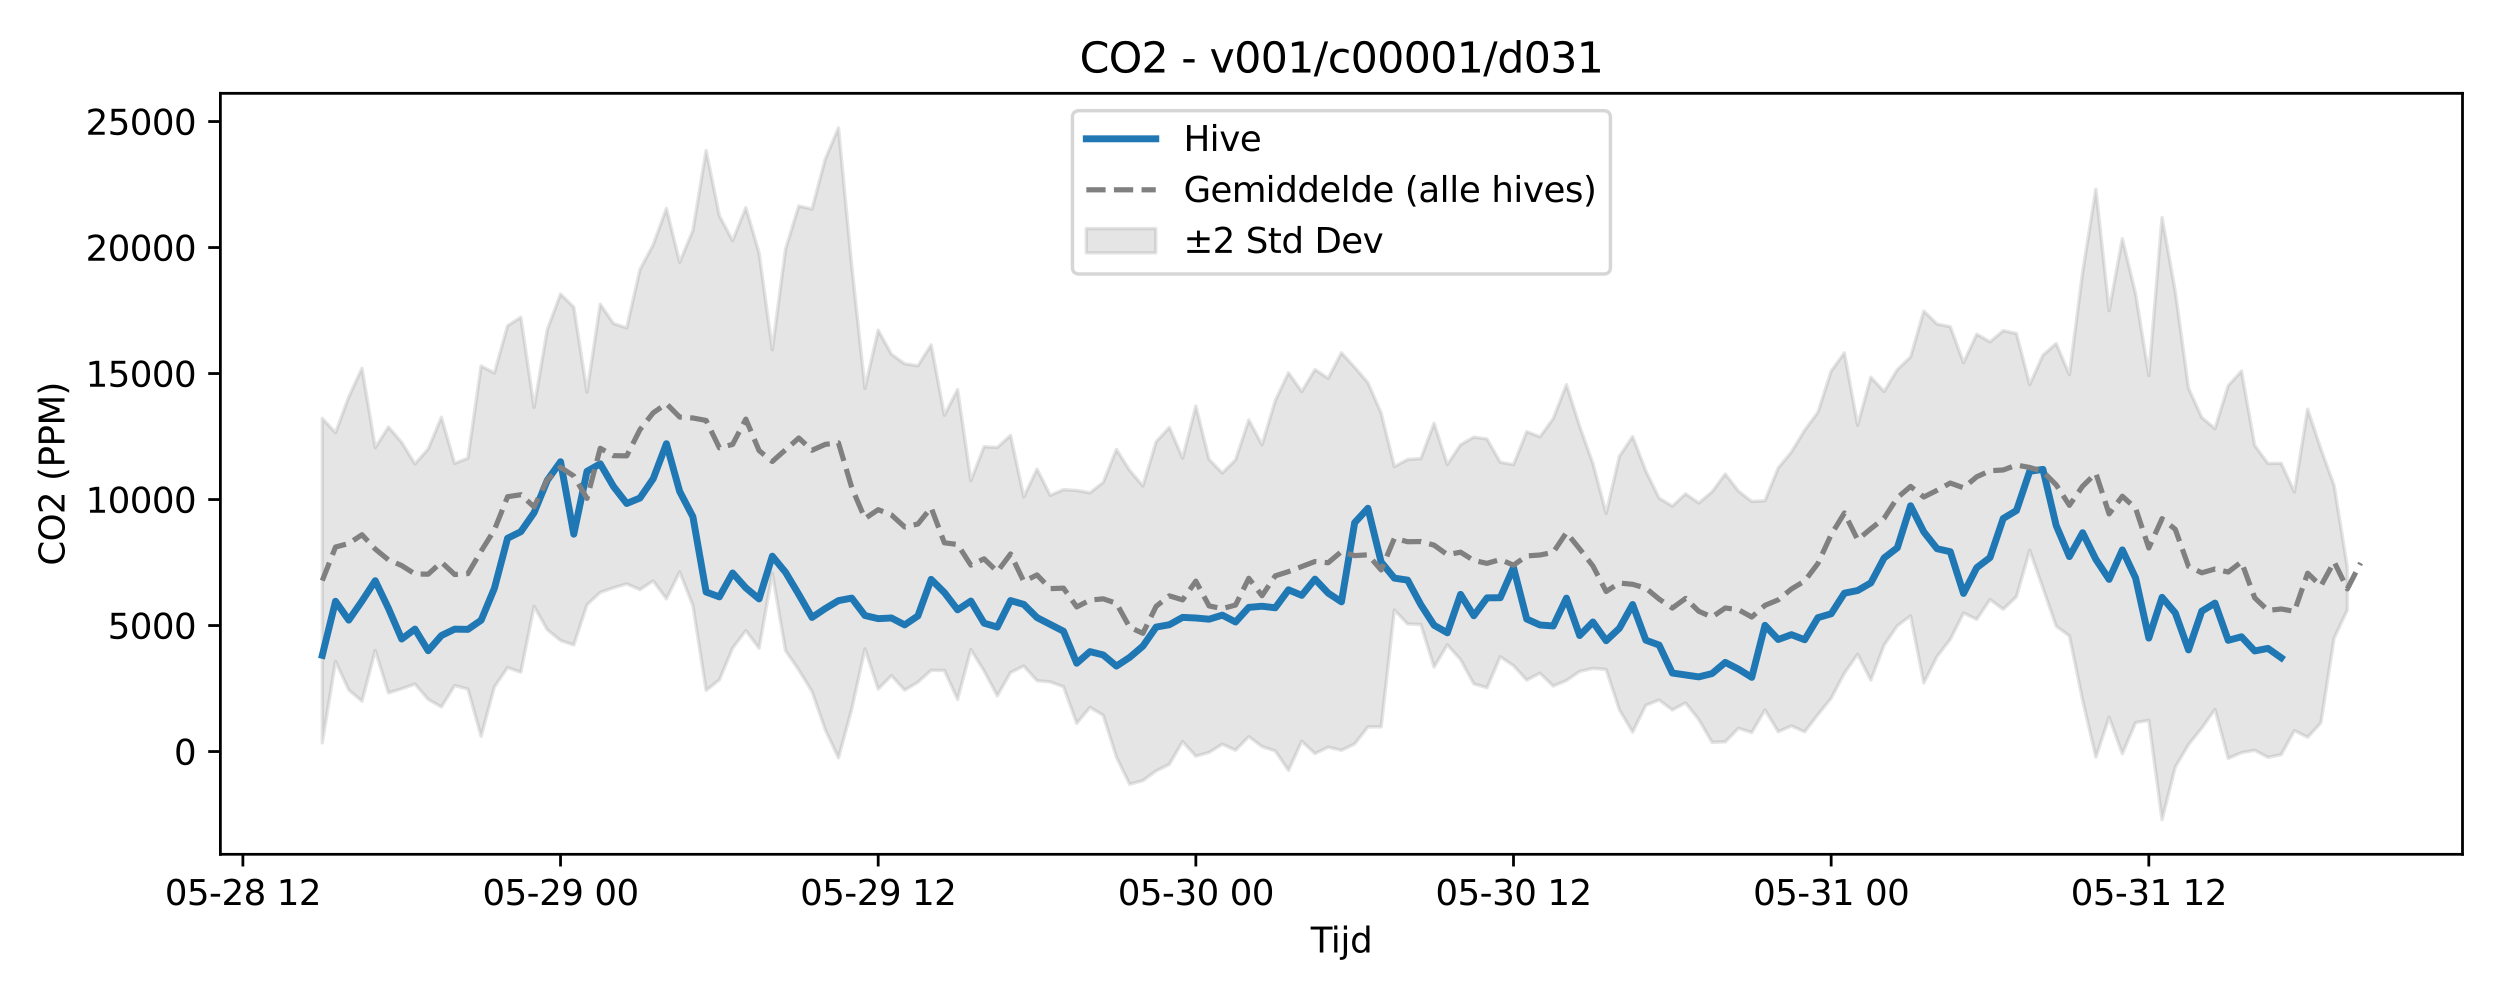 <?xml version="1.0" encoding="utf-8" standalone="no"?>
<!DOCTYPE svg PUBLIC "-//W3C//DTD SVG 1.1//EN"
  "http://www.w3.org/Graphics/SVG/1.1/DTD/svg11.dtd">
<svg xmlns:xlink="http://www.w3.org/1999/xlink" width="720pt" height="288pt" viewBox="0 0 720 288" xmlns="http://www.w3.org/2000/svg" version="1.1">
 <defs>
  <style type="text/css">*{stroke-linejoin: round; stroke-linecap: butt}</style>
 </defs>
 <g id="figure_1">
  <g id="patch_1">
   <path d="M 0 288 
L 720 288 
L 720 0 
L 0 0 
z
" style="fill: #ffffff"/>
  </g>
  <g id="axes_1">
   <g id="patch_2">
    <path d="M 63.47 246.04 
L 709.2 246.04 
L 709.2 26.88 
L 63.47 26.88 
z
" style="fill: #ffffff"/>
   </g>
   <g id="FillBetweenPolyCollection_1">
    <defs>
     <path id="m0a6877c847" d="M 92.821 -167.5 
L 92.821 -74.069 
L 96.633 -97.52 
L 100.445 -89.284 
L 104.257 -86.049 
L 108.069 -100.66 
L 111.881 -88.466 
L 115.693 -89.632 
L 119.504 -90.99 
L 123.316 -86.577 
L 127.128 -84.383 
L 130.94 -90.548 
L 134.752 -89.564 
L 138.564 -75.95 
L 142.376 -90.168 
L 146.187 -95.728 
L 149.999 -94.416 
L 153.811 -113.359 
L 157.623 -106.636 
L 161.435 -103.533 
L 165.247 -102.256 
L 169.059 -113.844 
L 172.871 -117.391 
L 176.682 -118.718 
L 180.494 -119.848 
L 184.306 -118.187 
L 188.118 -120.691 
L 191.93 -115.537 
L 195.742 -123.287 
L 199.554 -113.608 
L 203.365 -89.174 
L 207.177 -92.185 
L 210.989 -101.336 
L 214.801 -106.379 
L 218.613 -101.303 
L 222.425 -122.898 
L 226.237 -100.626 
L 230.049 -95.045 
L 233.86 -88.849 
L 237.672 -77.862 
L 241.484 -69.738 
L 245.296 -83.769 
L 249.108 -101.11 
L 252.92 -89.539 
L 256.732 -93.422 
L 260.543 -89.243 
L 264.355 -91.521 
L 268.167 -94.946 
L 271.979 -94.919 
L 275.791 -86.577 
L 279.603 -100.914 
L 283.415 -94.774 
L 287.226 -87.603 
L 291.038 -94.303 
L 294.85 -96.189 
L 298.662 -91.961 
L 302.474 -91.606 
L 306.286 -90.229 
L 310.098 -79.669 
L 313.91 -84.264 
L 317.721 -82.013 
L 321.533 -69.94 
L 325.345 -62.147 
L 329.157 -63.18 
L 332.969 -65.991 
L 336.781 -67.884 
L 340.593 -74.423 
L 344.404 -70.209 
L 348.216 -71.299 
L 352.028 -73.666 
L 355.84 -71.939 
L 359.652 -75.849 
L 363.464 -72.978 
L 367.276 -71.719 
L 371.088 -66.117 
L 374.899 -74.509 
L 378.711 -70.983 
L 382.523 -72.814 
L 386.335 -71.915 
L 390.147 -73.749 
L 393.959 -78.647 
L 397.771 -78.667 
L 401.582 -112.316 
L 405.394 -108.289 
L 409.206 -108.134 
L 413.018 -95.883 
L 416.83 -102.279 
L 420.642 -98.028 
L 424.454 -91.052 
L 428.266 -89.93 
L 432.077 -98.853 
L 435.889 -96.294 
L 439.701 -92.12 
L 443.513 -94.12 
L 447.325 -90.412 
L 451.137 -92.013 
L 454.949 -94.619 
L 458.76 -95.512 
L 462.572 -95.17 
L 466.384 -83.578 
L 470.196 -77.168 
L 474.008 -84.88 
L 477.82 -86.394 
L 481.632 -83.531 
L 485.444 -85.546 
L 489.255 -80.766 
L 493.067 -74.215 
L 496.879 -74.339 
L 500.691 -78.259 
L 504.503 -77.035 
L 508.315 -83.526 
L 512.127 -77.276 
L 515.938 -78.925 
L 519.75 -77.234 
L 523.562 -82.184 
L 527.374 -86.903 
L 531.186 -94.116 
L 534.998 -99.571 
L 538.81 -92.133 
L 542.621 -102.191 
L 546.433 -107.764 
L 550.245 -110.626 
L 554.057 -91.32 
L 557.869 -98.926 
L 561.681 -103.855 
L 565.493 -111.446 
L 569.305 -109.622 
L 573.116 -115.322 
L 576.928 -112.532 
L 580.74 -116.172 
L 584.552 -129.521 
L 588.364 -118.69 
L 592.176 -107.665 
L 595.988 -104.853 
L 599.799 -86.364 
L 603.611 -69.947 
L 607.423 -81.445 
L 611.235 -70.92 
L 615.047 -79.882 
L 618.859 -80.523 
L 622.671 -51.922 
L 626.483 -67.087 
L 630.294 -73.547 
L 634.106 -78.305 
L 637.918 -83.675 
L 641.73 -69.583 
L 645.542 -71.233 
L 649.354 -71.924 
L 653.166 -69.883 
L 656.977 -70.661 
L 660.789 -77.575 
L 664.601 -75.667 
L 668.413 -79.812 
L 672.225 -104.22 
L 676.037 -112.316 
L 676.037 -124.509 
L 676.037 -124.509 
L 672.225 -148.196 
L 668.413 -158.699 
L 664.601 -170.164 
L 660.789 -146.307 
L 656.977 -154.571 
L 653.166 -154.516 
L 649.354 -159.724 
L 645.542 -181.125 
L 641.73 -176.927 
L 637.918 -164.576 
L 634.106 -167.764 
L 630.294 -176.216 
L 626.483 -204.02 
L 622.671 -225.335 
L 618.859 -179.846 
L 615.047 -203.378 
L 611.235 -219.252 
L 607.423 -198.537 
L 603.611 -233.5 
L 599.799 -209.588 
L 595.988 -180.083 
L 592.176 -189.07 
L 588.364 -185.693 
L 584.552 -177.223 
L 580.74 -191.956 
L 576.928 -192.764 
L 573.116 -189.533 
L 569.305 -191.757 
L 565.493 -183.577 
L 561.681 -193.919 
L 557.869 -194.669 
L 554.057 -198.41 
L 550.245 -185.195 
L 546.433 -181.536 
L 542.621 -175.26 
L 538.81 -179.351 
L 534.998 -165.53 
L 531.186 -186.376 
L 527.374 -181.131 
L 523.562 -169.264 
L 519.75 -164.107 
L 515.938 -157.834 
L 512.127 -153.215 
L 508.315 -143.794 
L 504.503 -143.569 
L 500.691 -146.543 
L 496.879 -151.473 
L 493.067 -146.365 
L 489.255 -143.132 
L 485.444 -145.759 
L 481.632 -142.23 
L 477.82 -144.545 
L 474.008 -152.349 
L 470.196 -162.259 
L 466.384 -156.591 
L 462.572 -140.132 
L 458.76 -154.504 
L 454.949 -165.197 
L 451.137 -177.221 
L 447.325 -167.421 
L 443.513 -162.201 
L 439.701 -163.678 
L 435.889 -154.182 
L 432.077 -154.869 
L 428.266 -161.574 
L 424.454 -162.115 
L 420.642 -159.915 
L 416.83 -154.234 
L 413.018 -166.105 
L 409.206 -155.929 
L 405.394 -155.676 
L 401.582 -153.632 
L 397.771 -169.03 
L 393.959 -177.783 
L 390.147 -182.22 
L 386.335 -186.397 
L 382.523 -179.043 
L 378.711 -181.575 
L 374.899 -175.22 
L 371.088 -180.637 
L 367.276 -172.599 
L 363.464 -159.899 
L 359.652 -167.055 
L 355.84 -155.556 
L 352.028 -151.77 
L 348.216 -155.695 
L 344.404 -171.048 
L 340.593 -156.054 
L 336.781 -164.911 
L 332.969 -160.766 
L 329.157 -148.037 
L 325.345 -152.534 
L 321.533 -158.551 
L 317.721 -149.066 
L 313.91 -146.076 
L 310.098 -146.75 
L 306.286 -147 
L 302.474 -145.335 
L 298.662 -152.89 
L 294.85 -144.892 
L 291.038 -162.613 
L 287.226 -159.123 
L 283.415 -159.345 
L 279.603 -149.577 
L 275.791 -175.808 
L 271.979 -168.427 
L 268.167 -188.671 
L 264.355 -182.655 
L 260.543 -183.226 
L 256.732 -185.99 
L 252.92 -192.901 
L 249.108 -176.187 
L 245.296 -211.465 
L 241.484 -251.158 
L 237.672 -242.187 
L 233.86 -227.793 
L 230.049 -228.662 
L 226.237 -216.271 
L 222.425 -187.289 
L 218.613 -215.176 
L 214.801 -228.203 
L 210.989 -218.679 
L 207.177 -225.895 
L 203.365 -244.641 
L 199.554 -221.637 
L 195.742 -212.49 
L 191.93 -227.956 
L 188.118 -217.522 
L 184.306 -210.35 
L 180.494 -193.574 
L 176.682 -194.822 
L 172.871 -200.386 
L 169.059 -175.096 
L 165.247 -199.557 
L 161.435 -203.302 
L 157.623 -193.087 
L 153.811 -170.695 
L 149.999 -196.621 
L 146.187 -194.18 
L 142.376 -180.574 
L 138.564 -182.587 
L 134.752 -156.03 
L 130.94 -154.541 
L 127.128 -167.841 
L 123.316 -158.701 
L 119.504 -154.393 
L 115.693 -160.606 
L 111.881 -165.012 
L 108.069 -159.092 
L 104.257 -181.949 
L 100.445 -173.677 
L 96.633 -163.388 
L 92.821 -167.5 
z
" style="stroke: #808080; stroke-opacity: 0.2"/>
    </defs>
    <g clip-path="url(#p10523b67d0)">
     <use xlink:href="#m0a6877c847" x="0" y="288" style="fill: #808080; fill-opacity: 0.2; stroke: #808080; stroke-opacity: 0.2"/>
    </g>
   </g>
   <g id="matplotlib.axis_1">
    <g id="xtick_1">
     <g id="line2d_1">
      <defs>
       <path id="m5e63319140" d="M 0 0 
L 0 3.5 
" style="stroke: #000000; stroke-width: 0.8"/>
      </defs>
      <g>
       <use xlink:href="#m5e63319140" x="69.95" y="246.04" style="stroke: #000000; stroke-width: 0.8"/>
      </g>
     </g>
     <g id="text_1">
      <!-- 05-28 12 -->
      <g transform="translate(47.47 260.638) scale(0.1 -0.1)">
       <defs>
        <path id="DejaVuSans-30" d="M 2034 4250 
Q 1547 4250 1301 3770 
Q 1056 3291 1056 2328 
Q 1056 1369 1301 889 
Q 1547 409 2034 409 
Q 2525 409 2770 889 
Q 3016 1369 3016 2328 
Q 3016 3291 2770 3770 
Q 2525 4250 2034 4250 
z
M 2034 4750 
Q 2819 4750 3233 4129 
Q 3647 3509 3647 2328 
Q 3647 1150 3233 529 
Q 2819 -91 2034 -91 
Q 1250 -91 836 529 
Q 422 1150 422 2328 
Q 422 3509 836 4129 
Q 1250 4750 2034 4750 
z
" transform="scale(0.016)"/>
        <path id="DejaVuSans-35" d="M 691 4666 
L 3169 4666 
L 3169 4134 
L 1269 4134 
L 1269 2991 
Q 1406 3038 1543 3061 
Q 1681 3084 1819 3084 
Q 2600 3084 3056 2656 
Q 3513 2228 3513 1497 
Q 3513 744 3044 326 
Q 2575 -91 1722 -91 
Q 1428 -91 1123 -41 
Q 819 9 494 109 
L 494 744 
Q 775 591 1075 516 
Q 1375 441 1709 441 
Q 2250 441 2565 725 
Q 2881 1009 2881 1497 
Q 2881 1984 2565 2268 
Q 2250 2553 1709 2553 
Q 1456 2553 1204 2497 
Q 953 2441 691 2322 
L 691 4666 
z
" transform="scale(0.016)"/>
        <path id="DejaVuSans-2d" d="M 313 2009 
L 1997 2009 
L 1997 1497 
L 313 1497 
L 313 2009 
z
" transform="scale(0.016)"/>
        <path id="DejaVuSans-32" d="M 1228 531 
L 3431 531 
L 3431 0 
L 469 0 
L 469 531 
Q 828 903 1448 1529 
Q 2069 2156 2228 2338 
Q 2531 2678 2651 2914 
Q 2772 3150 2772 3378 
Q 2772 3750 2511 3984 
Q 2250 4219 1831 4219 
Q 1534 4219 1204 4116 
Q 875 4013 500 3803 
L 500 4441 
Q 881 4594 1212 4672 
Q 1544 4750 1819 4750 
Q 2544 4750 2975 4387 
Q 3406 4025 3406 3419 
Q 3406 3131 3298 2873 
Q 3191 2616 2906 2266 
Q 2828 2175 2409 1742 
Q 1991 1309 1228 531 
z
" transform="scale(0.016)"/>
        <path id="DejaVuSans-38" d="M 2034 2216 
Q 1584 2216 1326 1975 
Q 1069 1734 1069 1313 
Q 1069 891 1326 650 
Q 1584 409 2034 409 
Q 2484 409 2743 651 
Q 3003 894 3003 1313 
Q 3003 1734 2745 1975 
Q 2488 2216 2034 2216 
z
M 1403 2484 
Q 997 2584 770 2862 
Q 544 3141 544 3541 
Q 544 4100 942 4425 
Q 1341 4750 2034 4750 
Q 2731 4750 3128 4425 
Q 3525 4100 3525 3541 
Q 3525 3141 3298 2862 
Q 3072 2584 2669 2484 
Q 3125 2378 3379 2068 
Q 3634 1759 3634 1313 
Q 3634 634 3220 271 
Q 2806 -91 2034 -91 
Q 1263 -91 848 271 
Q 434 634 434 1313 
Q 434 1759 690 2068 
Q 947 2378 1403 2484 
z
M 1172 3481 
Q 1172 3119 1398 2916 
Q 1625 2713 2034 2713 
Q 2441 2713 2670 2916 
Q 2900 3119 2900 3481 
Q 2900 3844 2670 4047 
Q 2441 4250 2034 4250 
Q 1625 4250 1398 4047 
Q 1172 3844 1172 3481 
z
" transform="scale(0.016)"/>
        <path id="DejaVuSans-20" transform="scale(0.016)"/>
        <path id="DejaVuSans-31" d="M 794 531 
L 1825 531 
L 1825 4091 
L 703 3866 
L 703 4441 
L 1819 4666 
L 2450 4666 
L 2450 531 
L 3481 531 
L 3481 0 
L 794 0 
L 794 531 
z
" transform="scale(0.016)"/>
       </defs>
       <use xlink:href="#DejaVuSans-30"/>
       <use xlink:href="#DejaVuSans-35" transform="translate(63.623 0)"/>
       <use xlink:href="#DejaVuSans-2d" transform="translate(127.246 0)"/>
       <use xlink:href="#DejaVuSans-32" transform="translate(163.33 0)"/>
       <use xlink:href="#DejaVuSans-38" transform="translate(226.953 0)"/>
       <use xlink:href="#DejaVuSans-20" transform="translate(290.576 0)"/>
       <use xlink:href="#DejaVuSans-31" transform="translate(322.363 0)"/>
       <use xlink:href="#DejaVuSans-32" transform="translate(385.986 0)"/>
      </g>
     </g>
    </g>
    <g id="xtick_2">
     <g id="line2d_2">
      <g>
       <use xlink:href="#m5e63319140" x="161.435" y="246.04" style="stroke: #000000; stroke-width: 0.8"/>
      </g>
     </g>
     <g id="text_2">
      <!-- 05-29 00 -->
      <g transform="translate(138.954 260.638) scale(0.1 -0.1)">
       <defs>
        <path id="DejaVuSans-39" d="M 703 97 
L 703 672 
Q 941 559 1184 500 
Q 1428 441 1663 441 
Q 2288 441 2617 861 
Q 2947 1281 2994 2138 
Q 2813 1869 2534 1725 
Q 2256 1581 1919 1581 
Q 1219 1581 811 2004 
Q 403 2428 403 3163 
Q 403 3881 828 4315 
Q 1253 4750 1959 4750 
Q 2769 4750 3195 4129 
Q 3622 3509 3622 2328 
Q 3622 1225 3098 567 
Q 2575 -91 1691 -91 
Q 1453 -91 1209 -44 
Q 966 3 703 97 
z
M 1959 2075 
Q 2384 2075 2632 2365 
Q 2881 2656 2881 3163 
Q 2881 3666 2632 3958 
Q 2384 4250 1959 4250 
Q 1534 4250 1286 3958 
Q 1038 3666 1038 3163 
Q 1038 2656 1286 2365 
Q 1534 2075 1959 2075 
z
" transform="scale(0.016)"/>
       </defs>
       <use xlink:href="#DejaVuSans-30"/>
       <use xlink:href="#DejaVuSans-35" transform="translate(63.623 0)"/>
       <use xlink:href="#DejaVuSans-2d" transform="translate(127.246 0)"/>
       <use xlink:href="#DejaVuSans-32" transform="translate(163.33 0)"/>
       <use xlink:href="#DejaVuSans-39" transform="translate(226.953 0)"/>
       <use xlink:href="#DejaVuSans-20" transform="translate(290.576 0)"/>
       <use xlink:href="#DejaVuSans-30" transform="translate(322.363 0)"/>
       <use xlink:href="#DejaVuSans-30" transform="translate(385.986 0)"/>
      </g>
     </g>
    </g>
    <g id="xtick_3">
     <g id="line2d_3">
      <g>
       <use xlink:href="#m5e63319140" x="252.92" y="246.04" style="stroke: #000000; stroke-width: 0.8"/>
      </g>
     </g>
     <g id="text_3">
      <!-- 05-29 12 -->
      <g transform="translate(230.439 260.638) scale(0.1 -0.1)">
       <use xlink:href="#DejaVuSans-30"/>
       <use xlink:href="#DejaVuSans-35" transform="translate(63.623 0)"/>
       <use xlink:href="#DejaVuSans-2d" transform="translate(127.246 0)"/>
       <use xlink:href="#DejaVuSans-32" transform="translate(163.33 0)"/>
       <use xlink:href="#DejaVuSans-39" transform="translate(226.953 0)"/>
       <use xlink:href="#DejaVuSans-20" transform="translate(290.576 0)"/>
       <use xlink:href="#DejaVuSans-31" transform="translate(322.363 0)"/>
       <use xlink:href="#DejaVuSans-32" transform="translate(385.986 0)"/>
      </g>
     </g>
    </g>
    <g id="xtick_4">
     <g id="line2d_4">
      <g>
       <use xlink:href="#m5e63319140" x="344.404" y="246.04" style="stroke: #000000; stroke-width: 0.8"/>
      </g>
     </g>
     <g id="text_4">
      <!-- 05-30 00 -->
      <g transform="translate(321.924 260.638) scale(0.1 -0.1)">
       <defs>
        <path id="DejaVuSans-33" d="M 2597 2516 
Q 3050 2419 3304 2112 
Q 3559 1806 3559 1356 
Q 3559 666 3084 287 
Q 2609 -91 1734 -91 
Q 1441 -91 1130 -33 
Q 819 25 488 141 
L 488 750 
Q 750 597 1062 519 
Q 1375 441 1716 441 
Q 2309 441 2620 675 
Q 2931 909 2931 1356 
Q 2931 1769 2642 2001 
Q 2353 2234 1838 2234 
L 1294 2234 
L 1294 2753 
L 1863 2753 
Q 2328 2753 2575 2939 
Q 2822 3125 2822 3475 
Q 2822 3834 2567 4026 
Q 2313 4219 1838 4219 
Q 1578 4219 1281 4162 
Q 984 4106 628 3988 
L 628 4550 
Q 988 4650 1302 4700 
Q 1616 4750 1894 4750 
Q 2613 4750 3031 4423 
Q 3450 4097 3450 3541 
Q 3450 3153 3228 2886 
Q 3006 2619 2597 2516 
z
" transform="scale(0.016)"/>
       </defs>
       <use xlink:href="#DejaVuSans-30"/>
       <use xlink:href="#DejaVuSans-35" transform="translate(63.623 0)"/>
       <use xlink:href="#DejaVuSans-2d" transform="translate(127.246 0)"/>
       <use xlink:href="#DejaVuSans-33" transform="translate(163.33 0)"/>
       <use xlink:href="#DejaVuSans-30" transform="translate(226.953 0)"/>
       <use xlink:href="#DejaVuSans-20" transform="translate(290.576 0)"/>
       <use xlink:href="#DejaVuSans-30" transform="translate(322.363 0)"/>
       <use xlink:href="#DejaVuSans-30" transform="translate(385.986 0)"/>
      </g>
     </g>
    </g>
    <g id="xtick_5">
     <g id="line2d_5">
      <g>
       <use xlink:href="#m5e63319140" x="435.889" y="246.04" style="stroke: #000000; stroke-width: 0.8"/>
      </g>
     </g>
     <g id="text_5">
      <!-- 05-30 12 -->
      <g transform="translate(413.409 260.638) scale(0.1 -0.1)">
       <use xlink:href="#DejaVuSans-30"/>
       <use xlink:href="#DejaVuSans-35" transform="translate(63.623 0)"/>
       <use xlink:href="#DejaVuSans-2d" transform="translate(127.246 0)"/>
       <use xlink:href="#DejaVuSans-33" transform="translate(163.33 0)"/>
       <use xlink:href="#DejaVuSans-30" transform="translate(226.953 0)"/>
       <use xlink:href="#DejaVuSans-20" transform="translate(290.576 0)"/>
       <use xlink:href="#DejaVuSans-31" transform="translate(322.363 0)"/>
       <use xlink:href="#DejaVuSans-32" transform="translate(385.986 0)"/>
      </g>
     </g>
    </g>
    <g id="xtick_6">
     <g id="line2d_6">
      <g>
       <use xlink:href="#m5e63319140" x="527.374" y="246.04" style="stroke: #000000; stroke-width: 0.8"/>
      </g>
     </g>
     <g id="text_6">
      <!-- 05-31 00 -->
      <g transform="translate(504.894 260.638) scale(0.1 -0.1)">
       <use xlink:href="#DejaVuSans-30"/>
       <use xlink:href="#DejaVuSans-35" transform="translate(63.623 0)"/>
       <use xlink:href="#DejaVuSans-2d" transform="translate(127.246 0)"/>
       <use xlink:href="#DejaVuSans-33" transform="translate(163.33 0)"/>
       <use xlink:href="#DejaVuSans-31" transform="translate(226.953 0)"/>
       <use xlink:href="#DejaVuSans-20" transform="translate(290.576 0)"/>
       <use xlink:href="#DejaVuSans-30" transform="translate(322.363 0)"/>
       <use xlink:href="#DejaVuSans-30" transform="translate(385.986 0)"/>
      </g>
     </g>
    </g>
    <g id="xtick_7">
     <g id="line2d_7">
      <g>
       <use xlink:href="#m5e63319140" x="618.859" y="246.04" style="stroke: #000000; stroke-width: 0.8"/>
      </g>
     </g>
     <g id="text_7">
      <!-- 05-31 12 -->
      <g transform="translate(596.378 260.638) scale(0.1 -0.1)">
       <use xlink:href="#DejaVuSans-30"/>
       <use xlink:href="#DejaVuSans-35" transform="translate(63.623 0)"/>
       <use xlink:href="#DejaVuSans-2d" transform="translate(127.246 0)"/>
       <use xlink:href="#DejaVuSans-33" transform="translate(163.33 0)"/>
       <use xlink:href="#DejaVuSans-31" transform="translate(226.953 0)"/>
       <use xlink:href="#DejaVuSans-20" transform="translate(290.576 0)"/>
       <use xlink:href="#DejaVuSans-31" transform="translate(322.363 0)"/>
       <use xlink:href="#DejaVuSans-32" transform="translate(385.986 0)"/>
      </g>
     </g>
    </g>
    <g id="text_8">
     <!-- Tijd -->
     <g transform="translate(377.485 274.317) scale(0.1 -0.1)">
      <defs>
       <path id="DejaVuSans-54" d="M -19 4666 
L 3928 4666 
L 3928 4134 
L 2272 4134 
L 2272 0 
L 1638 0 
L 1638 4134 
L -19 4134 
L -19 4666 
z
" transform="scale(0.016)"/>
       <path id="DejaVuSans-69" d="M 603 3500 
L 1178 3500 
L 1178 0 
L 603 0 
L 603 3500 
z
M 603 4863 
L 1178 4863 
L 1178 4134 
L 603 4134 
L 603 4863 
z
" transform="scale(0.016)"/>
       <path id="DejaVuSans-6a" d="M 603 3500 
L 1178 3500 
L 1178 -63 
Q 1178 -731 923 -1031 
Q 669 -1331 103 -1331 
L -116 -1331 
L -116 -844 
L 38 -844 
Q 366 -844 484 -692 
Q 603 -541 603 -63 
L 603 3500 
z
M 603 4863 
L 1178 4863 
L 1178 4134 
L 603 4134 
L 603 4863 
z
" transform="scale(0.016)"/>
       <path id="DejaVuSans-64" d="M 2906 2969 
L 2906 4863 
L 3481 4863 
L 3481 0 
L 2906 0 
L 2906 525 
Q 2725 213 2448 61 
Q 2172 -91 1784 -91 
Q 1150 -91 751 415 
Q 353 922 353 1747 
Q 353 2572 751 3078 
Q 1150 3584 1784 3584 
Q 2172 3584 2448 3432 
Q 2725 3281 2906 2969 
z
M 947 1747 
Q 947 1113 1208 752 
Q 1469 391 1925 391 
Q 2381 391 2643 752 
Q 2906 1113 2906 1747 
Q 2906 2381 2643 2742 
Q 2381 3103 1925 3103 
Q 1469 3103 1208 2742 
Q 947 2381 947 1747 
z
" transform="scale(0.016)"/>
      </defs>
      <use xlink:href="#DejaVuSans-54"/>
      <use xlink:href="#DejaVuSans-69" transform="translate(57.959 0)"/>
      <use xlink:href="#DejaVuSans-6a" transform="translate(85.742 0)"/>
      <use xlink:href="#DejaVuSans-64" transform="translate(113.525 0)"/>
     </g>
    </g>
   </g>
   <g id="matplotlib.axis_2">
    <g id="ytick_1">
     <g id="line2d_8">
      <defs>
       <path id="m4cbba66e11" d="M 0 0 
L -3.5 0 
" style="stroke: #000000; stroke-width: 0.8"/>
      </defs>
      <g>
       <use xlink:href="#m4cbba66e11" x="63.47" y="216.441" style="stroke: #000000; stroke-width: 0.8"/>
      </g>
     </g>
     <g id="text_9">
      <!-- 0 -->
      <g transform="translate(50.108 220.24) scale(0.1 -0.1)">
       <use xlink:href="#DejaVuSans-30"/>
      </g>
     </g>
    </g>
    <g id="ytick_2">
     <g id="line2d_9">
      <g>
       <use xlink:href="#m4cbba66e11" x="63.47" y="180.154" style="stroke: #000000; stroke-width: 0.8"/>
      </g>
     </g>
     <g id="text_10">
      <!-- 5000 -->
      <g transform="translate(31.02 183.953) scale(0.1 -0.1)">
       <use xlink:href="#DejaVuSans-35"/>
       <use xlink:href="#DejaVuSans-30" transform="translate(63.623 0)"/>
       <use xlink:href="#DejaVuSans-30" transform="translate(127.246 0)"/>
       <use xlink:href="#DejaVuSans-30" transform="translate(190.869 0)"/>
      </g>
     </g>
    </g>
    <g id="ytick_3">
     <g id="line2d_10">
      <g>
       <use xlink:href="#m4cbba66e11" x="63.47" y="143.867" style="stroke: #000000; stroke-width: 0.8"/>
      </g>
     </g>
     <g id="text_11">
      <!-- 10000 -->
      <g transform="translate(24.657 147.666) scale(0.1 -0.1)">
       <use xlink:href="#DejaVuSans-31"/>
       <use xlink:href="#DejaVuSans-30" transform="translate(63.623 0)"/>
       <use xlink:href="#DejaVuSans-30" transform="translate(127.246 0)"/>
       <use xlink:href="#DejaVuSans-30" transform="translate(190.869 0)"/>
       <use xlink:href="#DejaVuSans-30" transform="translate(254.492 0)"/>
      </g>
     </g>
    </g>
    <g id="ytick_4">
     <g id="line2d_11">
      <g>
       <use xlink:href="#m4cbba66e11" x="63.47" y="107.58" style="stroke: #000000; stroke-width: 0.8"/>
      </g>
     </g>
     <g id="text_12">
      <!-- 15000 -->
      <g transform="translate(24.657 111.379) scale(0.1 -0.1)">
       <use xlink:href="#DejaVuSans-31"/>
       <use xlink:href="#DejaVuSans-35" transform="translate(63.623 0)"/>
       <use xlink:href="#DejaVuSans-30" transform="translate(127.246 0)"/>
       <use xlink:href="#DejaVuSans-30" transform="translate(190.869 0)"/>
       <use xlink:href="#DejaVuSans-30" transform="translate(254.492 0)"/>
      </g>
     </g>
    </g>
    <g id="ytick_5">
     <g id="line2d_12">
      <g>
       <use xlink:href="#m4cbba66e11" x="63.47" y="71.293" style="stroke: #000000; stroke-width: 0.8"/>
      </g>
     </g>
     <g id="text_13">
      <!-- 20000 -->
      <g transform="translate(24.657 75.092) scale(0.1 -0.1)">
       <use xlink:href="#DejaVuSans-32"/>
       <use xlink:href="#DejaVuSans-30" transform="translate(63.623 0)"/>
       <use xlink:href="#DejaVuSans-30" transform="translate(127.246 0)"/>
       <use xlink:href="#DejaVuSans-30" transform="translate(190.869 0)"/>
       <use xlink:href="#DejaVuSans-30" transform="translate(254.492 0)"/>
      </g>
     </g>
    </g>
    <g id="ytick_6">
     <g id="line2d_13">
      <g>
       <use xlink:href="#m4cbba66e11" x="63.47" y="35.006" style="stroke: #000000; stroke-width: 0.8"/>
      </g>
     </g>
     <g id="text_14">
      <!-- 25000 -->
      <g transform="translate(24.657 38.805) scale(0.1 -0.1)">
       <use xlink:href="#DejaVuSans-32"/>
       <use xlink:href="#DejaVuSans-35" transform="translate(63.623 0)"/>
       <use xlink:href="#DejaVuSans-30" transform="translate(127.246 0)"/>
       <use xlink:href="#DejaVuSans-30" transform="translate(190.869 0)"/>
       <use xlink:href="#DejaVuSans-30" transform="translate(254.492 0)"/>
      </g>
     </g>
    </g>
    <g id="text_15">
     <!-- CO2 (PPM) -->
     <g transform="translate(18.578 162.903) rotate(-90) scale(0.1 -0.1)">
      <defs>
       <path id="DejaVuSans-43" d="M 4122 4306 
L 4122 3641 
Q 3803 3938 3442 4084 
Q 3081 4231 2675 4231 
Q 1875 4231 1450 3742 
Q 1025 3253 1025 2328 
Q 1025 1406 1450 917 
Q 1875 428 2675 428 
Q 3081 428 3442 575 
Q 3803 722 4122 1019 
L 4122 359 
Q 3791 134 3420 21 
Q 3050 -91 2638 -91 
Q 1578 -91 968 557 
Q 359 1206 359 2328 
Q 359 3453 968 4101 
Q 1578 4750 2638 4750 
Q 3056 4750 3426 4639 
Q 3797 4528 4122 4306 
z
" transform="scale(0.016)"/>
       <path id="DejaVuSans-4f" d="M 2522 4238 
Q 1834 4238 1429 3725 
Q 1025 3213 1025 2328 
Q 1025 1447 1429 934 
Q 1834 422 2522 422 
Q 3209 422 3611 934 
Q 4013 1447 4013 2328 
Q 4013 3213 3611 3725 
Q 3209 4238 2522 4238 
z
M 2522 4750 
Q 3503 4750 4090 4092 
Q 4678 3434 4678 2328 
Q 4678 1225 4090 567 
Q 3503 -91 2522 -91 
Q 1538 -91 948 565 
Q 359 1222 359 2328 
Q 359 3434 948 4092 
Q 1538 4750 2522 4750 
z
" transform="scale(0.016)"/>
       <path id="DejaVuSans-28" d="M 1984 4856 
Q 1566 4138 1362 3434 
Q 1159 2731 1159 2009 
Q 1159 1288 1364 580 
Q 1569 -128 1984 -844 
L 1484 -844 
Q 1016 -109 783 600 
Q 550 1309 550 2009 
Q 550 2706 781 3412 
Q 1013 4119 1484 4856 
L 1984 4856 
z
" transform="scale(0.016)"/>
       <path id="DejaVuSans-50" d="M 1259 4147 
L 1259 2394 
L 2053 2394 
Q 2494 2394 2734 2622 
Q 2975 2850 2975 3272 
Q 2975 3691 2734 3919 
Q 2494 4147 2053 4147 
L 1259 4147 
z
M 628 4666 
L 2053 4666 
Q 2838 4666 3239 4311 
Q 3641 3956 3641 3272 
Q 3641 2581 3239 2228 
Q 2838 1875 2053 1875 
L 1259 1875 
L 1259 0 
L 628 0 
L 628 4666 
z
" transform="scale(0.016)"/>
       <path id="DejaVuSans-4d" d="M 628 4666 
L 1569 4666 
L 2759 1491 
L 3956 4666 
L 4897 4666 
L 4897 0 
L 4281 0 
L 4281 4097 
L 3078 897 
L 2444 897 
L 1241 4097 
L 1241 0 
L 628 0 
L 628 4666 
z
" transform="scale(0.016)"/>
       <path id="DejaVuSans-29" d="M 513 4856 
L 1013 4856 
Q 1481 4119 1714 3412 
Q 1947 2706 1947 2009 
Q 1947 1309 1714 600 
Q 1481 -109 1013 -844 
L 513 -844 
Q 928 -128 1133 580 
Q 1338 1288 1338 2009 
Q 1338 2731 1133 3434 
Q 928 4138 513 4856 
z
" transform="scale(0.016)"/>
      </defs>
      <use xlink:href="#DejaVuSans-43"/>
      <use xlink:href="#DejaVuSans-4f" transform="translate(69.824 0)"/>
      <use xlink:href="#DejaVuSans-32" transform="translate(148.535 0)"/>
      <use xlink:href="#DejaVuSans-20" transform="translate(212.158 0)"/>
      <use xlink:href="#DejaVuSans-28" transform="translate(243.945 0)"/>
      <use xlink:href="#DejaVuSans-50" transform="translate(282.959 0)"/>
      <use xlink:href="#DejaVuSans-50" transform="translate(343.262 0)"/>
      <use xlink:href="#DejaVuSans-4d" transform="translate(403.564 0)"/>
      <use xlink:href="#DejaVuSans-29" transform="translate(489.844 0)"/>
     </g>
    </g>
   </g>
   <g id="line2d_14">
    <path d="M 92.821 188.732 
L 96.633 173.175 
L 100.445 178.591 
L 104.257 173.1 
L 108.069 167.251 
L 111.881 175.234 
L 115.693 184.039 
L 119.504 181.182 
L 123.316 187.404 
L 127.128 183.028 
L 130.94 181.196 
L 134.752 181.257 
L 138.564 178.63 
L 142.376 169.457 
L 146.187 155.015 
L 149.999 153.128 
L 153.811 147.646 
L 157.623 138.325 
L 161.435 132.988 
L 165.247 153.832 
L 169.059 135.744 
L 172.871 133.576 
L 176.682 140.103 
L 180.494 145.004 
L 184.306 143.432 
L 188.118 137.876 
L 191.93 127.796 
L 195.742 141.523 
L 199.554 148.826 
L 203.365 170.502 
L 207.177 171.898 
L 210.989 165.025 
L 214.801 169.302 
L 218.613 172.483 
L 222.425 160.187 
L 226.237 164.817 
L 230.049 171.199 
L 233.86 177.829 
L 237.672 175.265 
L 241.484 172.974 
L 245.296 172.258 
L 249.108 177.273 
L 252.92 178.173 
L 256.732 177.977 
L 260.543 179.973 
L 264.355 177.387 
L 268.167 166.863 
L 271.979 170.647 
L 275.791 175.63 
L 279.603 173.11 
L 283.415 179.474 
L 287.226 180.592 
L 291.038 172.967 
L 294.85 174.068 
L 298.662 177.868 
L 306.286 181.792 
L 310.098 191.004 
L 313.91 187.666 
L 317.721 188.619 
L 321.533 191.834 
L 325.345 189.33 
L 329.157 186.081 
L 332.969 180.599 
L 336.781 179.922 
L 340.593 177.803 
L 344.404 177.987 
L 348.216 178.333 
L 352.028 177.162 
L 355.84 179.133 
L 359.652 174.924 
L 363.464 174.595 
L 367.276 175.04 
L 371.088 169.863 
L 374.899 171.465 
L 378.711 166.793 
L 382.523 170.821 
L 386.335 173.332 
L 390.147 150.529 
L 393.959 146.385 
L 397.771 161.878 
L 401.582 166.508 
L 405.394 167.072 
L 409.206 174.167 
L 413.018 180.07 
L 416.83 182.247 
L 420.642 171.184 
L 424.454 177.331 
L 428.266 172.183 
L 432.077 172.142 
L 435.889 163.45 
L 439.701 178.287 
L 443.513 179.995 
L 447.325 180.28 
L 451.137 172.268 
L 454.949 183.028 
L 458.76 179.141 
L 462.572 184.527 
L 466.384 180.938 
L 470.196 174.105 
L 474.008 184.38 
L 477.82 185.771 
L 481.632 193.832 
L 489.255 194.945 
L 493.067 193.989 
L 496.879 190.769 
L 500.691 192.707 
L 504.503 195.078 
L 508.315 180.103 
L 512.127 184.177 
L 515.938 182.784 
L 519.75 184.247 
L 523.562 177.89 
L 527.374 176.775 
L 531.186 170.836 
L 534.998 170.074 
L 538.81 167.863 
L 542.621 160.692 
L 546.433 157.758 
L 550.245 145.662 
L 554.057 153.193 
L 557.869 158.034 
L 561.681 158.892 
L 565.493 170.903 
L 569.305 163.486 
L 573.116 160.588 
L 576.928 149.321 
L 580.74 147.041 
L 584.552 135.727 
L 588.364 135.182 
L 592.176 151.33 
L 595.988 160.291 
L 599.799 153.428 
L 603.611 161.101 
L 607.423 166.855 
L 611.235 158.378 
L 615.047 166.452 
L 618.859 183.765 
L 622.671 172.036 
L 626.483 176.53 
L 630.294 187.17 
L 634.106 176.02 
L 637.918 173.695 
L 641.73 184.412 
L 645.542 183.396 
L 649.354 187.475 
L 653.166 186.737 
L 656.977 189.429 
L 656.977 189.429 
" clip-path="url(#p10523b67d0)" style="fill: none; stroke: #1f77b4; stroke-width: 2; stroke-linecap: square"/>
   </g>
   <g id="line2d_15">
    <path d="M 92.821 167.215 
L 96.633 157.546 
L 100.445 156.519 
L 104.257 154.001 
L 108.069 158.124 
L 111.881 161.261 
L 115.693 162.881 
L 119.504 165.308 
L 123.316 165.361 
L 127.128 161.888 
L 130.94 165.455 
L 134.752 165.203 
L 138.564 158.732 
L 142.376 152.629 
L 146.187 143.046 
L 149.999 142.481 
L 153.811 145.973 
L 157.623 138.138 
L 161.435 134.582 
L 165.247 137.094 
L 169.059 143.53 
L 172.871 129.111 
L 176.682 131.23 
L 180.494 131.289 
L 184.306 123.732 
L 188.118 118.894 
L 191.93 116.254 
L 195.742 120.112 
L 199.554 120.378 
L 203.365 121.092 
L 207.177 128.96 
L 210.989 127.993 
L 214.801 120.709 
L 218.613 129.761 
L 222.425 132.907 
L 230.049 126.146 
L 233.86 129.679 
L 237.672 127.975 
L 241.484 127.552 
L 245.296 140.383 
L 249.108 149.351 
L 252.92 146.78 
L 256.732 148.294 
L 260.543 151.765 
L 264.355 150.912 
L 268.167 146.192 
L 271.979 156.327 
L 275.791 156.807 
L 279.603 162.755 
L 283.415 160.94 
L 287.226 164.637 
L 291.038 159.542 
L 294.85 167.459 
L 298.662 165.574 
L 302.474 169.53 
L 306.286 169.386 
L 310.098 174.791 
L 313.91 172.83 
L 317.721 172.461 
L 321.533 173.754 
L 325.345 180.659 
L 329.157 182.392 
L 332.969 174.621 
L 336.781 171.602 
L 340.593 172.762 
L 344.404 167.371 
L 348.216 174.503 
L 352.028 175.282 
L 355.84 174.252 
L 359.652 166.548 
L 363.464 171.562 
L 367.276 165.841 
L 371.088 164.623 
L 378.711 161.721 
L 382.523 162.071 
L 386.335 158.844 
L 390.147 160.015 
L 393.959 159.785 
L 397.771 164.152 
L 401.582 155.026 
L 405.394 156.017 
L 409.206 155.969 
L 413.018 157.006 
L 416.83 159.743 
L 420.642 159.028 
L 424.454 161.417 
L 428.266 162.248 
L 432.077 161.139 
L 435.889 162.762 
L 439.701 160.101 
L 443.513 159.839 
L 447.325 159.084 
L 451.137 153.383 
L 454.949 158.092 
L 458.76 162.992 
L 462.572 170.349 
L 466.384 167.915 
L 470.196 168.286 
L 474.008 169.385 
L 477.82 172.53 
L 481.632 175.12 
L 485.444 172.347 
L 489.255 176.051 
L 493.067 177.71 
L 496.879 175.094 
L 500.691 175.599 
L 504.503 177.698 
L 508.315 174.34 
L 512.127 172.754 
L 515.938 169.621 
L 519.75 167.33 
L 523.562 162.276 
L 527.374 153.983 
L 531.186 147.754 
L 534.998 155.449 
L 538.81 152.258 
L 542.621 149.275 
L 546.433 143.35 
L 550.245 140.089 
L 554.057 143.135 
L 557.869 141.202 
L 561.681 139.113 
L 565.493 140.488 
L 569.305 137.311 
L 573.116 135.573 
L 576.928 135.352 
L 580.74 133.936 
L 584.552 134.628 
L 588.364 135.809 
L 592.176 139.633 
L 595.988 145.532 
L 599.799 140.024 
L 603.611 136.276 
L 607.423 148.009 
L 611.235 142.914 
L 615.047 146.37 
L 618.859 157.816 
L 622.671 149.372 
L 626.483 152.446 
L 630.294 163.118 
L 634.106 164.966 
L 637.918 163.875 
L 641.73 164.745 
L 645.542 161.821 
L 649.354 172.176 
L 653.166 175.801 
L 656.977 175.384 
L 660.789 176.059 
L 664.601 165.084 
L 668.413 168.745 
L 672.225 161.792 
L 676.037 169.587 
L 679.849 162.144 
L 679.849 162.144 
" clip-path="url(#p10523b67d0)" style="fill: none; stroke-dasharray: 5.55,2.4; stroke-dashoffset: 0; stroke: #808080; stroke-width: 1.5"/>
   </g>
   <g id="patch_3">
    <path d="M 63.47 246.04 
L 63.47 26.88 
" style="fill: none; stroke: #000000; stroke-width: 0.8; stroke-linejoin: miter; stroke-linecap: square"/>
   </g>
   <g id="patch_4">
    <path d="M 709.2 246.04 
L 709.2 26.88 
" style="fill: none; stroke: #000000; stroke-width: 0.8; stroke-linejoin: miter; stroke-linecap: square"/>
   </g>
   <g id="patch_5">
    <path d="M 63.47 246.04 
L 709.2 246.04 
" style="fill: none; stroke: #000000; stroke-width: 0.8; stroke-linejoin: miter; stroke-linecap: square"/>
   </g>
   <g id="patch_6">
    <path d="M 63.47 26.88 
L 709.2 26.88 
" style="fill: none; stroke: #000000; stroke-width: 0.8; stroke-linejoin: miter; stroke-linecap: square"/>
   </g>
   <g id="text_16">
    <!-- CO2 - v001/c00001/d031 -->
    <g transform="translate(310.932 20.88) scale(0.12 -0.12)">
     <defs>
      <path id="DejaVuSans-76" d="M 191 3500 
L 800 3500 
L 1894 563 
L 2988 3500 
L 3597 3500 
L 2284 0 
L 1503 0 
L 191 3500 
z
" transform="scale(0.016)"/>
      <path id="DejaVuSans-2f" d="M 1625 4666 
L 2156 4666 
L 531 -594 
L 0 -594 
L 1625 4666 
z
" transform="scale(0.016)"/>
      <path id="DejaVuSans-63" d="M 3122 3366 
L 3122 2828 
Q 2878 2963 2633 3030 
Q 2388 3097 2138 3097 
Q 1578 3097 1268 2742 
Q 959 2388 959 1747 
Q 959 1106 1268 751 
Q 1578 397 2138 397 
Q 2388 397 2633 464 
Q 2878 531 3122 666 
L 3122 134 
Q 2881 22 2623 -34 
Q 2366 -91 2075 -91 
Q 1284 -91 818 406 
Q 353 903 353 1747 
Q 353 2603 823 3093 
Q 1294 3584 2113 3584 
Q 2378 3584 2631 3529 
Q 2884 3475 3122 3366 
z
" transform="scale(0.016)"/>
     </defs>
     <use xlink:href="#DejaVuSans-43"/>
     <use xlink:href="#DejaVuSans-4f" transform="translate(69.824 0)"/>
     <use xlink:href="#DejaVuSans-32" transform="translate(148.535 0)"/>
     <use xlink:href="#DejaVuSans-20" transform="translate(212.158 0)"/>
     <use xlink:href="#DejaVuSans-2d" transform="translate(243.945 0)"/>
     <use xlink:href="#DejaVuSans-20" transform="translate(280.029 0)"/>
     <use xlink:href="#DejaVuSans-76" transform="translate(311.816 0)"/>
     <use xlink:href="#DejaVuSans-30" transform="translate(370.996 0)"/>
     <use xlink:href="#DejaVuSans-30" transform="translate(434.619 0)"/>
     <use xlink:href="#DejaVuSans-31" transform="translate(498.242 0)"/>
     <use xlink:href="#DejaVuSans-2f" transform="translate(561.865 0)"/>
     <use xlink:href="#DejaVuSans-63" transform="translate(595.557 0)"/>
     <use xlink:href="#DejaVuSans-30" transform="translate(650.537 0)"/>
     <use xlink:href="#DejaVuSans-30" transform="translate(714.16 0)"/>
     <use xlink:href="#DejaVuSans-30" transform="translate(777.783 0)"/>
     <use xlink:href="#DejaVuSans-30" transform="translate(841.406 0)"/>
     <use xlink:href="#DejaVuSans-31" transform="translate(905.029 0)"/>
     <use xlink:href="#DejaVuSans-2f" transform="translate(968.652 0)"/>
     <use xlink:href="#DejaVuSans-64" transform="translate(1002.344 0)"/>
     <use xlink:href="#DejaVuSans-30" transform="translate(1065.82 0)"/>
     <use xlink:href="#DejaVuSans-33" transform="translate(1129.443 0)"/>
     <use xlink:href="#DejaVuSans-31" transform="translate(1193.066 0)"/>
    </g>
   </g>
   <g id="legend_1">
    <g id="patch_7">
     <path d="M 310.863 78.914 
L 461.807 78.914 
Q 463.807 78.914 463.807 76.914 
L 463.807 33.88 
Q 463.807 31.88 461.807 31.88 
L 310.863 31.88 
Q 308.863 31.88 308.863 33.88 
L 308.863 76.914 
Q 308.863 78.914 310.863 78.914 
z
" style="fill: #ffffff; opacity: 0.8; stroke: #cccccc; stroke-linejoin: miter"/>
    </g>
    <g id="line2d_16">
     <path d="M 312.863 39.978 
L 322.863 39.978 
L 332.863 39.978 
" style="fill: none; stroke: #1f77b4; stroke-width: 2; stroke-linecap: square"/>
    </g>
    <g id="text_17">
     <!-- Hive -->
     <g transform="translate(340.863 43.478) scale(0.1 -0.1)">
      <defs>
       <path id="DejaVuSans-48" d="M 628 4666 
L 1259 4666 
L 1259 2753 
L 3553 2753 
L 3553 4666 
L 4184 4666 
L 4184 0 
L 3553 0 
L 3553 2222 
L 1259 2222 
L 1259 0 
L 628 0 
L 628 4666 
z
" transform="scale(0.016)"/>
       <path id="DejaVuSans-65" d="M 3597 1894 
L 3597 1613 
L 953 1613 
Q 991 1019 1311 708 
Q 1631 397 2203 397 
Q 2534 397 2845 478 
Q 3156 559 3463 722 
L 3463 178 
Q 3153 47 2828 -22 
Q 2503 -91 2169 -91 
Q 1331 -91 842 396 
Q 353 884 353 1716 
Q 353 2575 817 3079 
Q 1281 3584 2069 3584 
Q 2775 3584 3186 3129 
Q 3597 2675 3597 1894 
z
M 3022 2063 
Q 3016 2534 2758 2815 
Q 2500 3097 2075 3097 
Q 1594 3097 1305 2825 
Q 1016 2553 972 2059 
L 3022 2063 
z
" transform="scale(0.016)"/>
      </defs>
      <use xlink:href="#DejaVuSans-48"/>
      <use xlink:href="#DejaVuSans-69" transform="translate(75.195 0)"/>
      <use xlink:href="#DejaVuSans-76" transform="translate(102.979 0)"/>
      <use xlink:href="#DejaVuSans-65" transform="translate(162.158 0)"/>
     </g>
    </g>
    <g id="line2d_17">
     <path d="M 312.863 54.657 
L 322.863 54.657 
L 332.863 54.657 
" style="fill: none; stroke-dasharray: 5.55,2.4; stroke-dashoffset: 0; stroke: #808080; stroke-width: 1.5"/>
    </g>
    <g id="text_18">
     <!-- Gemiddelde (alle hives) -->
     <g transform="translate(340.863 58.157) scale(0.1 -0.1)">
      <defs>
       <path id="DejaVuSans-47" d="M 3809 666 
L 3809 1919 
L 2778 1919 
L 2778 2438 
L 4434 2438 
L 4434 434 
Q 4069 175 3628 42 
Q 3188 -91 2688 -91 
Q 1594 -91 976 548 
Q 359 1188 359 2328 
Q 359 3472 976 4111 
Q 1594 4750 2688 4750 
Q 3144 4750 3555 4637 
Q 3966 4525 4313 4306 
L 4313 3634 
Q 3963 3931 3569 4081 
Q 3175 4231 2741 4231 
Q 1884 4231 1454 3753 
Q 1025 3275 1025 2328 
Q 1025 1384 1454 906 
Q 1884 428 2741 428 
Q 3075 428 3337 486 
Q 3600 544 3809 666 
z
" transform="scale(0.016)"/>
       <path id="DejaVuSans-6d" d="M 3328 2828 
Q 3544 3216 3844 3400 
Q 4144 3584 4550 3584 
Q 5097 3584 5394 3201 
Q 5691 2819 5691 2113 
L 5691 0 
L 5113 0 
L 5113 2094 
Q 5113 2597 4934 2840 
Q 4756 3084 4391 3084 
Q 3944 3084 3684 2787 
Q 3425 2491 3425 1978 
L 3425 0 
L 2847 0 
L 2847 2094 
Q 2847 2600 2669 2842 
Q 2491 3084 2119 3084 
Q 1678 3084 1418 2786 
Q 1159 2488 1159 1978 
L 1159 0 
L 581 0 
L 581 3500 
L 1159 3500 
L 1159 2956 
Q 1356 3278 1631 3431 
Q 1906 3584 2284 3584 
Q 2666 3584 2933 3390 
Q 3200 3197 3328 2828 
z
" transform="scale(0.016)"/>
       <path id="DejaVuSans-6c" d="M 603 4863 
L 1178 4863 
L 1178 0 
L 603 0 
L 603 4863 
z
" transform="scale(0.016)"/>
       <path id="DejaVuSans-61" d="M 2194 1759 
Q 1497 1759 1228 1600 
Q 959 1441 959 1056 
Q 959 750 1161 570 
Q 1363 391 1709 391 
Q 2188 391 2477 730 
Q 2766 1069 2766 1631 
L 2766 1759 
L 2194 1759 
z
M 3341 1997 
L 3341 0 
L 2766 0 
L 2766 531 
Q 2569 213 2275 61 
Q 1981 -91 1556 -91 
Q 1019 -91 701 211 
Q 384 513 384 1019 
Q 384 1609 779 1909 
Q 1175 2209 1959 2209 
L 2766 2209 
L 2766 2266 
Q 2766 2663 2505 2880 
Q 2244 3097 1772 3097 
Q 1472 3097 1187 3025 
Q 903 2953 641 2809 
L 641 3341 
Q 956 3463 1253 3523 
Q 1550 3584 1831 3584 
Q 2591 3584 2966 3190 
Q 3341 2797 3341 1997 
z
" transform="scale(0.016)"/>
       <path id="DejaVuSans-68" d="M 3513 2113 
L 3513 0 
L 2938 0 
L 2938 2094 
Q 2938 2591 2744 2837 
Q 2550 3084 2163 3084 
Q 1697 3084 1428 2787 
Q 1159 2491 1159 1978 
L 1159 0 
L 581 0 
L 581 4863 
L 1159 4863 
L 1159 2956 
Q 1366 3272 1645 3428 
Q 1925 3584 2291 3584 
Q 2894 3584 3203 3211 
Q 3513 2838 3513 2113 
z
" transform="scale(0.016)"/>
       <path id="DejaVuSans-73" d="M 2834 3397 
L 2834 2853 
Q 2591 2978 2328 3040 
Q 2066 3103 1784 3103 
Q 1356 3103 1142 2972 
Q 928 2841 928 2578 
Q 928 2378 1081 2264 
Q 1234 2150 1697 2047 
L 1894 2003 
Q 2506 1872 2764 1633 
Q 3022 1394 3022 966 
Q 3022 478 2636 193 
Q 2250 -91 1575 -91 
Q 1294 -91 989 -36 
Q 684 19 347 128 
L 347 722 
Q 666 556 975 473 
Q 1284 391 1588 391 
Q 1994 391 2212 530 
Q 2431 669 2431 922 
Q 2431 1156 2273 1281 
Q 2116 1406 1581 1522 
L 1381 1569 
Q 847 1681 609 1914 
Q 372 2147 372 2553 
Q 372 3047 722 3315 
Q 1072 3584 1716 3584 
Q 2034 3584 2315 3537 
Q 2597 3491 2834 3397 
z
" transform="scale(0.016)"/>
      </defs>
      <use xlink:href="#DejaVuSans-47"/>
      <use xlink:href="#DejaVuSans-65" transform="translate(77.49 0)"/>
      <use xlink:href="#DejaVuSans-6d" transform="translate(139.014 0)"/>
      <use xlink:href="#DejaVuSans-69" transform="translate(236.426 0)"/>
      <use xlink:href="#DejaVuSans-64" transform="translate(264.209 0)"/>
      <use xlink:href="#DejaVuSans-64" transform="translate(327.686 0)"/>
      <use xlink:href="#DejaVuSans-65" transform="translate(391.162 0)"/>
      <use xlink:href="#DejaVuSans-6c" transform="translate(452.686 0)"/>
      <use xlink:href="#DejaVuSans-64" transform="translate(480.469 0)"/>
      <use xlink:href="#DejaVuSans-65" transform="translate(543.945 0)"/>
      <use xlink:href="#DejaVuSans-20" transform="translate(605.469 0)"/>
      <use xlink:href="#DejaVuSans-28" transform="translate(637.256 0)"/>
      <use xlink:href="#DejaVuSans-61" transform="translate(676.27 0)"/>
      <use xlink:href="#DejaVuSans-6c" transform="translate(737.549 0)"/>
      <use xlink:href="#DejaVuSans-6c" transform="translate(765.332 0)"/>
      <use xlink:href="#DejaVuSans-65" transform="translate(793.115 0)"/>
      <use xlink:href="#DejaVuSans-20" transform="translate(854.639 0)"/>
      <use xlink:href="#DejaVuSans-68" transform="translate(886.426 0)"/>
      <use xlink:href="#DejaVuSans-69" transform="translate(949.805 0)"/>
      <use xlink:href="#DejaVuSans-76" transform="translate(977.588 0)"/>
      <use xlink:href="#DejaVuSans-65" transform="translate(1036.768 0)"/>
      <use xlink:href="#DejaVuSans-73" transform="translate(1098.291 0)"/>
      <use xlink:href="#DejaVuSans-29" transform="translate(1150.391 0)"/>
     </g>
    </g>
    <g id="patch_8">
     <path d="M 312.863 72.835 
L 332.863 72.835 
L 332.863 65.835 
L 312.863 65.835 
z
" style="fill: #808080; fill-opacity: 0.2; stroke: #808080; stroke-opacity: 0.2; stroke-linejoin: miter"/>
    </g>
    <g id="text_19">
     <!-- ±2 Std Dev -->
     <g transform="translate(340.863 72.835) scale(0.1 -0.1)">
      <defs>
       <path id="DejaVuSans-b1" d="M 2944 4013 
L 2944 2803 
L 4684 2803 
L 4684 2272 
L 2944 2272 
L 2944 1063 
L 2419 1063 
L 2419 2272 
L 678 2272 
L 678 2803 
L 2419 2803 
L 2419 4013 
L 2944 4013 
z
M 678 531 
L 4684 531 
L 4684 0 
L 678 0 
L 678 531 
z
" transform="scale(0.016)"/>
       <path id="DejaVuSans-53" d="M 3425 4513 
L 3425 3897 
Q 3066 4069 2747 4153 
Q 2428 4238 2131 4238 
Q 1616 4238 1336 4038 
Q 1056 3838 1056 3469 
Q 1056 3159 1242 3001 
Q 1428 2844 1947 2747 
L 2328 2669 
Q 3034 2534 3370 2195 
Q 3706 1856 3706 1288 
Q 3706 609 3251 259 
Q 2797 -91 1919 -91 
Q 1588 -91 1214 -16 
Q 841 59 441 206 
L 441 856 
Q 825 641 1194 531 
Q 1563 422 1919 422 
Q 2459 422 2753 634 
Q 3047 847 3047 1241 
Q 3047 1584 2836 1778 
Q 2625 1972 2144 2069 
L 1759 2144 
Q 1053 2284 737 2584 
Q 422 2884 422 3419 
Q 422 4038 858 4394 
Q 1294 4750 2059 4750 
Q 2388 4750 2728 4690 
Q 3069 4631 3425 4513 
z
" transform="scale(0.016)"/>
       <path id="DejaVuSans-74" d="M 1172 4494 
L 1172 3500 
L 2356 3500 
L 2356 3053 
L 1172 3053 
L 1172 1153 
Q 1172 725 1289 603 
Q 1406 481 1766 481 
L 2356 481 
L 2356 0 
L 1766 0 
Q 1100 0 847 248 
Q 594 497 594 1153 
L 594 3053 
L 172 3053 
L 172 3500 
L 594 3500 
L 594 4494 
L 1172 4494 
z
" transform="scale(0.016)"/>
       <path id="DejaVuSans-44" d="M 1259 4147 
L 1259 519 
L 2022 519 
Q 2988 519 3436 956 
Q 3884 1394 3884 2338 
Q 3884 3275 3436 3711 
Q 2988 4147 2022 4147 
L 1259 4147 
z
M 628 4666 
L 1925 4666 
Q 3281 4666 3915 4102 
Q 4550 3538 4550 2338 
Q 4550 1131 3912 565 
Q 3275 0 1925 0 
L 628 0 
L 628 4666 
z
" transform="scale(0.016)"/>
      </defs>
      <use xlink:href="#DejaVuSans-b1"/>
      <use xlink:href="#DejaVuSans-32" transform="translate(83.789 0)"/>
      <use xlink:href="#DejaVuSans-20" transform="translate(147.412 0)"/>
      <use xlink:href="#DejaVuSans-53" transform="translate(179.199 0)"/>
      <use xlink:href="#DejaVuSans-74" transform="translate(242.676 0)"/>
      <use xlink:href="#DejaVuSans-64" transform="translate(281.885 0)"/>
      <use xlink:href="#DejaVuSans-20" transform="translate(345.361 0)"/>
      <use xlink:href="#DejaVuSans-44" transform="translate(377.148 0)"/>
      <use xlink:href="#DejaVuSans-65" transform="translate(454.15 0)"/>
      <use xlink:href="#DejaVuSans-76" transform="translate(515.674 0)"/>
     </g>
    </g>
   </g>
  </g>
 </g>
 <defs>
  <clipPath id="p10523b67d0">
   <rect x="63.47" y="26.88" width="645.73" height="219.16"/>
  </clipPath>
 </defs>
</svg>

